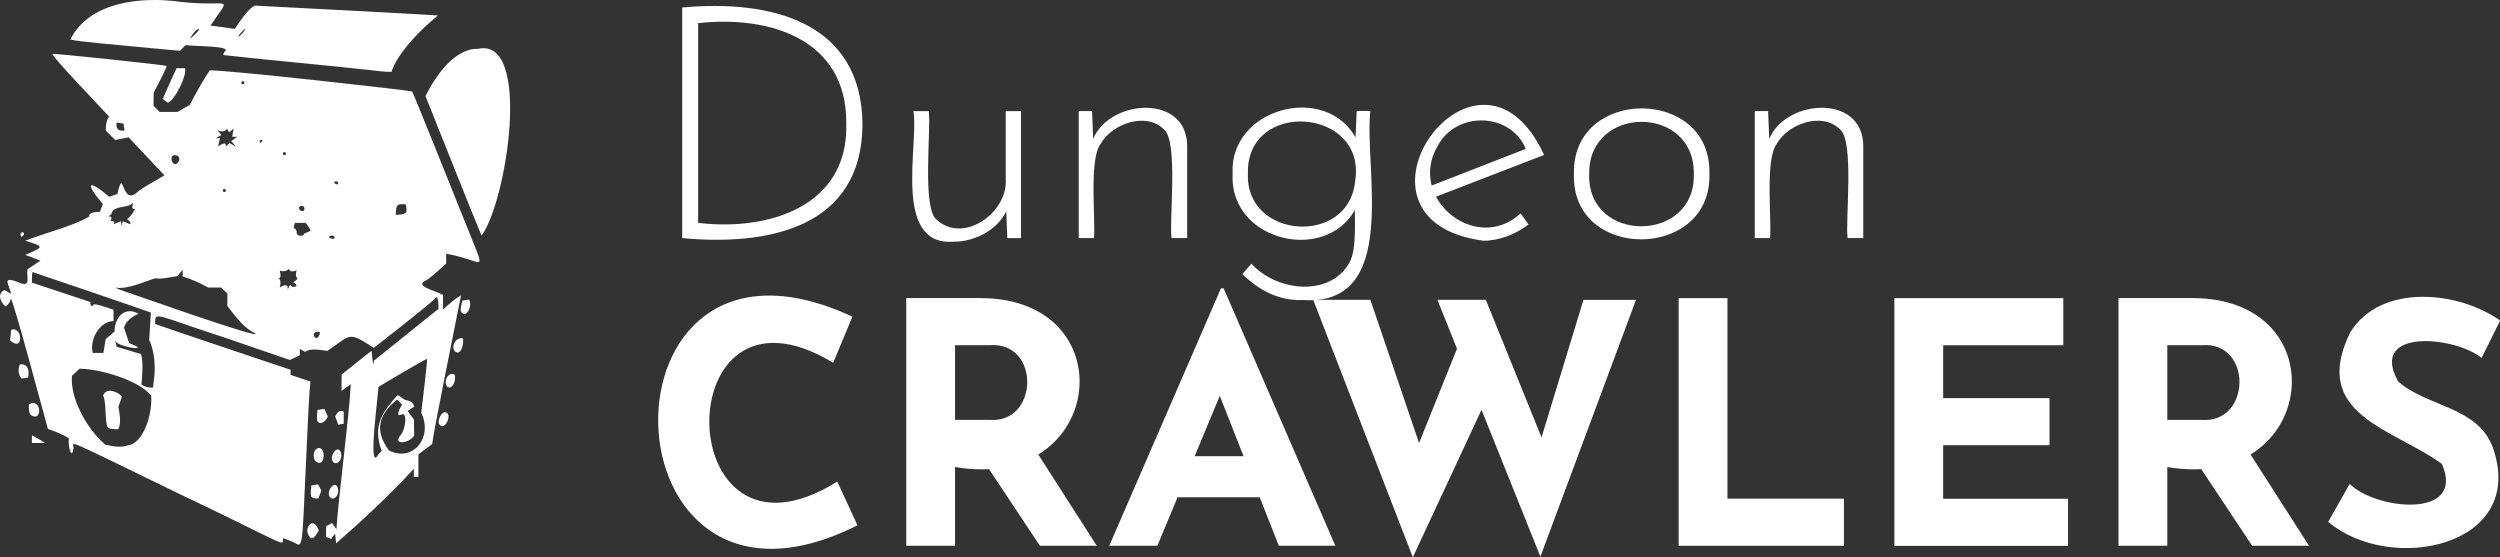<?xml version="1.0" encoding="UTF-8"?>
<svg id="Calque_2" data-name="Calque 2" xmlns="http://www.w3.org/2000/svg" viewBox="0 0 375.03 83.59">
  <rect x="0" y="0" width="375.03" height="83.59" fill="#333333" stroke="none"/>
  <g id="svg19">
    <g>
      <path id="text19" d="m102.34,35.72V1.13c13.1-1.23,26.91,2.02,27.04,17.49-.04,15.71-14.4,18.28-27.04,17.1Zm2.39-2.29c10.42,1.26,22.61-2.36,22.22-14.96.09-12.57-11.46-16.19-22.22-15v29.96Zm38.29,2.83c-9.18.65-5.17-14.57-5.99-19.59h2.29c.39,2.43-1.03,14.56,1.17,16.27,4.02,3.73,10.77-1.03,10.38-6.14,0,0,0-10.13,0-10.13h2.29v19.05h-2.05l-.24-5.99.34,1.32c-1.11,3.22-4.8,5.23-8.18,5.21Zm20.8-19.59l.24,5.99-.29-1.17c1.82-6.53,14.21-7.75,14.32.34,0,0,0,13.88,0,13.88h-2.34c-.4-2.43,1.06-14.63-1.17-16.32-2.65-2.64-7.79-.85-9.5,2.24-1.74,2.34-.71,11.29-.97,14.08h-2.29v-19.05h2Zm31.42,28.35c-3.5.04-6.31-1.43-8.87-3.9l1.36-1.56c3.9,4.25,11.78,4.96,14.66-.1,1.28-2.06.73-7.33.88-9.7l.54.58c-3.8,9.53-19.45,6.22-18.9-4.24-.59-9.96,14.27-13.87,18.66-5.07l-.29,1.07.24-5.46h2.05c-1,8.53,4.62,29.57-10.33,28.35Zm-8.04-18.95c-.36,9.85,15.17,10.85,16.08,1.12,1.83-11.04-16.38-12.42-16.08-1.12Zm35.32,10.04c-23.38-3.12-.79-34.41,9.11-12.86l-16.66,6.43-.68-1.66,15.25-5.94-.49.68c-2.04-5.9-10.52-6.31-13.4-.83-4.56,7.77,5.74,16.27,12.47,10.08l1.17,1.66c-1.83,1.43-4.38,2.46-6.77,2.44h0Zm13.59-10.04c-.32-13.07,20.68-13.09,20.32,0,.39,13.06-20.8,13.17-20.32,0h0Zm2.29.05c-.33,10.46,15.98,10.41,15.69,0,.2-10.48-15.87-10.43-15.69,0Zm26.84-9.45l.24,5.99-.29-1.17c1.82-6.53,14.21-7.76,14.32.34,0,0,0,13.88,0,13.88h-2.34c-.4-2.43,1.06-14.63-1.17-16.32-2.65-2.64-7.79-.85-9.5,2.24-1.74,2.34-.71,11.29-.97,14.08h-2.29v-19.05h2Z" style="fill: #fff; stroke-width: 0px;"/>
      <path id="text21" d="m128.63,78.8c-38.97,19.61-40.49-49.77-.76-31.3l-2.88,6.92c-25.16-15.22-24.6,33.59.61,17.82l3.03,6.56Zm18.58-34.08c21.78.13,18.56,29.18-3.94,25.34v11.81h-7.32v-37.16h11.26Zm1.26,18.27c7.4.51,7.59-11.74.05-11.21,0,0-5.25,0-5.25,0v11.21h5.2Zm6.87,4.54l9.19,14.34h-8.53l-9.39-14.14,8.73-.2Zm11.06,14.34l16.76-38.62h.4l16.76,38.62h-8.48l-10.7-27.16,5.3-3.63-12.82,30.79h-7.22Zm11.46-13.43h11.16l2.57,6.16h-16l2.27-6.16Zm19.13-23.47h8.58l7.93,23.32-1.16-.5,6.92-17.21,3.38,10.05-10.7,22.97-14.94-38.62Zm18.63,0h7.27l9.14,22.57-1.31-.2,6.82-22.36h7.88l-14.34,38.52-15.45-38.52Zm36.2-.25h7.32v30.09h17.47v7.07h-24.79v-37.16Zm32.36,0h25.34v7.07h-18.02v7.93h15.95v7.07h-15.95v8.03h18.73v7.07h-26.05v-37.16Zm44.88,0c21.78.13,18.56,29.18-3.94,25.34v11.81h-7.32v-37.16h11.26Zm1.26,18.27c7.4.51,7.59-11.74.05-11.21,0,0-5.25,0-5.25,0v11.21h5.2Zm6.87,4.54l9.19,14.34h-8.53l-9.39-14.14,8.73-.2Zm35.09-13.83c-4-3.28-17.03-4.52-12.52,3.53,4.28,3.81,11.94,3.74,14.19,9.89,5.23,14.84-15.28,19.11-24.69,11.16l3.23-5.7c3.72,3.87,17.47,5.4,13.83-2.98-7.31-5.34-19.87-7.36-13.73-19.79,4.67-7.44,16.39-6.08,22.46-1.72l-2.78,5.6Z" style="fill: #fff; stroke-width: 0px;"/>
      <path id="path4" d="m44.05,81.37c-.52-.28-1.1-.48-1.62-.63.06,1.38.77,1.09-15.8-6.78-17.65-8.58-15.6-7.69-15.6-6.83-.24,2.15-.9-.34-.69-1.36-.78-.56-2.11-1.06-3.15-1.43-.91-3.23-5.17-19.31-5.58-19.56-.06.56-.39.93-.79,1.21-.83-.8-1.26-1.92-.14-2.5.24.15.71.44.95.59-.06-1.15-1.6-2.78,1-1.78,2.16.97,1.31-.65,1.48-1.9.49-.32,1.46-.97,1.95-1.29-.66-.29-1.53-.61-2.27-.87,2.71-1.2,3.04-1.22,0-2.12,2.5-1.04,7.69-2.36,9.64-3.68-.3-.5,1.02-.71,1.54-.64.11-.3.34-.9.46-1.2-2.74-3.15-2.27-3.86.94-1.08.31-.1.93-.31,1.24-.41.99-4.45.56,2.03,3.01-.31.53-.51,3.05-1.92,4.05-2.49l-5.38-5.71c-.57.11-1.36.27-2.01.4-.35-.35-1.05-1.05-1.4-1.4-.05-.73.08-1.54.48-2.12-1.49-1.62-8.48-8.89-8.5-9.4.41-.08,16.99,1.67,17.12,1.81.08.29-1.55,3.27-1.93,4.02,0,.49-.01,1.48-.02,1.96.23.23.69.69.92.92.66,0,1.99,0,2.66,0,.46-.26,1.39-.78,1.85-1.04.89-1.72,1.99-3.69,3-5.19,1.83-.15,29.79,2.96,30.36,3.16.09.11,1.55,3.67,3.26,7.93,1.7,4.26,4,9.97,5.1,12.7,2.33,5.78,2.32,5.26.06,4.55-1.49-.46-2.26-.66-3.31-.84v1.47c-.79.74-2.16,1.99-2.92,2.49-2.16.86,1.54,1.63,2.45,2.23v2.2c.8-.78,1.79-1.64,2.7-2.13-1.01,5.19-3.99,19.65-4.33,22.29-.51.38-1.55,1.16-2.06,1.54v3.38h-.69v-1.22c-3.58,3.96-8.75,8.7-11.66,11.19-.04-.37-.11-1.1-.15-1.47-.15.2-.45.61-.59.81-.19-.07-.57-.22-.76-.29v-1.61c.22-.12.67-.36.9-.48l.65.93c.27-4.56,1.96-17.32,2.15-21.75-.34.25-1.04.74-1.39.99l.02-2.46c1.12-.89,3.37-2.67,4.48-3.55.06.39.27,3.1.37,1.48l9.67-7.76c.06-.43-.04-2.03-.42-1.73.37-.04-2.93,2.62-9.27,7.57-3.87-2.45-3.24-2.1-6.96.45-1.04-.13-2.62-.44-3.34.16-.2-.11-.6-.33-.8-.45v.95c-.37.18-1.13.54-1.5.71l-9.81-3.37c-10.51-3.38-10.41-4.06-10.4-2.03,2.92,1.04,15.22,5.15,20.32,6.87v.77c.74.25,2.24.75,2.99.99-.24,1.98-.36,5.53-.69,12.44-.59,13.18-.47,12.41-1.84,11.68h0Zm12.68-13.16l.52-.55c-1.45-3.98.3-6,2.36-8.36.56.09.81.7,1.54.78.61.13.87.45.99.92l-.99.65.95,1.29c0,.6.02,1.8.03,2.39-.62,1.13-3.25,1.54-2.1.03.91-.97,1.07-3.72.18-3.17-.99.5-.17-1.1.11-1.49l-.76-.76c-2.76,2.25-3.44,4.63-1.22,7.63,3.59,1.83,6.66-1.91,4.85-5.65.17-1.49.94-7.69.87-8.08-.07-.07-6.96,3.94-7.31,4.24.18-.16-1.72,13.12-.02,10.14h0Zm-37.51-1.4c2.21-.31,3.64-4.39,3.46-7.46-1.72-2.18-7.37-4-10.75-4.04l-1.14,1.07c-.29,3.31,2.18,7.92,4.99,10.32,1.26.28,2.29.48,3.44.11Zm-3.07-2.71c-.47-.93-.15-3.75-.68-4.73.36-1.24,2.04-.75,2.83.11-.13.39-.4,1.16-.54,1.55.19,1.06.46,2.52-.02,3.35-.45.01-1.31.02-1.58-.28h0Zm6.99-7.45c.2-2.14-.04-4.12-.76-5.64.06-1.03.19-3.1.25-4.12-2.7-.97-17.17-5.9-17.74-6.07-.13.05-.09,1.28-.1,1.58l8.78,2.91c-.12.36.28.9.46.38.13-.24,2.48.61,3,.77v1.7c-2.03.04-3.64,2.72-3.12,4.79h1.6c.09-.52.26-1.56.34-2.08.33-.29,1-.87,1.33-1.15.02-2.21,1.63-3.81,3.61-2.64-.97.38-1.89,1.09-2.19,2.07.19.58.58,1.75.78,2.34,3.59,1.29-1.45.67-2.1-.32l.22.85,3.66,1.1c.34,1.24.2,3.1.06,4.56.48.36,1.14.5,1.74.46l.16-1.49Zm24.79-6.44l.07-.39c-1.69-.39-.66,1.83-.07.39h0Zm-9.66-.23c-1.65-.7-2.95-2.52-4.16-4.07v-1.86l-.92-.92c-.49,0-1.48,0-1.97,0-1.17-.65-2.58-1.31-3.81-1.65l-.02-1c-.2.23-.6.7-.79.94-.68.11-2.92.56-3.22.31-1.31.33-4.17,1.74-6.02,1.42l.4.23c.2.04,21.89,7.78,20.5,6.61h0Zm5.3-7.19c.41.59,1.55.05.41-.43.16-.13.85-.53.56-.72-.26-.15-.11-.8-.05-1.08-.43.18-1.01.3-1.17-.23-.33.38-.87.43-1.35.29.08.43.33,1.29-.34,1.15.64.06.43.9.33,1.39.66-.51,1.34-.58,1.2.31.05-.09.35-.95.41-.68h0Zm6.52-7.34c-.23-.24-.57-.05-.78.11.27.3,1.2.45.78-.11Zm-4.43-.43c1.22-.55,1.14-.14.2-1.59h-1.6c-.09.23-.35.77-.03.87.15.05.27.28.27.51-.07.74,1.1.69,1.15.21Zm-26.66-1.59l.56.21c.08-.35-.23-.6-.53-.75.51-.33.93-.97,1.23-1.55-.64.17-.37-.58-.27-.97-.68.95-2.87.34-3.28,1.66.22.04-.43.39-.5.45.6-.09.59.25.36.7.42-.03.8,0,.42.46l1.18-.45c.01.2.04.6.05.8l.21-.79.56.21Zm41.92-1.62c.14-.32.03-.82-.08-1.16-1.52-.15-1.37.32-1.48,1.58.43-.01,1.41-.03,1.56-.42h0Zm-15.26-.59c0-.34-.49-.46-.77-.18-.24.51.82,1.04.77.18Zm-11.78-2.64c0-.3-.47-.3-.46,0,0,.3.47.3.46,0Zm16.86-1.15c0-.13-.16-.23-.36-.23-.69.06.33.83.36.23Zm-24.02-3.11c.38-.45.13-1.04-.43-1.04-1.13-.12-.32,2.17.43,1.04Zm16.17-1.27c0-.3-.47-.3-.46,0,0,.3.47.3.46,0Zm-9.3-1.53c.31-.05.3.27.29.47.13-.13.4-.4.53-.53.24.13.73.39.97.52l-.68-.82c.22-.16.66-.48.88-.64h-.75l.22-1.23c-.17.14-.51.42-.67.56-.08-.13-.24-.38-.31-.51-.37.46-.96.44-1.46.17l.6.74-.83.49h.63c-.07.31-.22.91-.3,1.21.24-.16.61-.38.88-.42h0Zm5.72-.32c.19-.33-.38-.27-.35,0,.01.35.19.25.35,0h0Zm-20.71-2.14l-.07-.52-1.04-.15c-.12.95.23,1.3,1.19,1.19l-.07-.52Zm18.06-6.64c0-.3-.47-.3-.46,0,0,.3.47.3.46,0Zm9.75,68.08c-.97-1.3.65-3.25,1.41-.9-.36.5-.87,1.65-1.41.9Zm.28-6.05c-.14-.33-.03-1.2.02-1.64l1.01-.14c.12.23.37.69.49.92-.11.29-.34.89-.45,1.18-.33.01-.95.03-1.08-.33h0Zm2.83.17c-.78-.9.97-3.08,1.23-1.05,0,.92-.74,1.55-1.23,1.05Zm-2.19-5.43c-.38-.38-.35-1.45.04-1.78,1.56-1.15,1.61,3.06-.04,1.78Zm2.65.12c-.78-.9.97-3.08,1.23-1.05,0,.92-.74,1.55-1.23,1.05Zm-45.19-3.43v-.58c.65.34,1.44.78,1.96,1.16h-1.96s0-.58,0-.58Zm61.05-2.31c-.21-.54.38-1.73.85-1.73,1.38-.01,0,3.15-.85,1.73Zm-15.32-.46l-.23-.61c.22-.57.66-1.05,1.27-.77v1.83c-.2.04-.61.12-.81.16l-.23-.61Zm-2.91.02c-.14-.33-.03-1.2.02-1.64l1.03-.15c.13.28.39.85.51,1.13-.18.68-1.19,1.43-1.57.66h0Zm-43-.87c-.3-.28-.29-1.14-.28-1.58,1.88-1.18,2.13,2.79.28,1.58h0Zm62.46-4.26c-.6-.76.17-2.32,1.12-1.81.32.8-.35,2.4-1.12,1.81h0Zm-64.13-1.7c-.26-.47-.14-1.12.01-1.61,1.19-.25,1.53.92,1.26,1.96l-1.01.14-.27-.5Zm65.28-3.61c-.64-.75.24-2.2,1.23-1.92.17.88-.34,2.72-1.23,1.92ZM1.91,51.36l-.39-.28.15-1.59c1.58-.67,1.94,2.94.24,1.88h0Zm67.24-4.63c-.14-.33.1-1.21.22-1.64l.99-.15c.62.98-.55,3.02-1.21,1.78h0ZM3.08,35.31c-.1-.85,1.1-.4.15.24l-.15-.24Zm68.97-.42c-.53-1.18-6.67-16.6-8.22-20.48,1.51-3.03,4.4-7.2,7.88-7.08,8.1-1.82,4.36,22.75.55,27.99l-.22-.43ZM24.79,15.12l-.39-.28c.52-1.15,1.56-3.46,2.08-4.61h1.28c.32,1.04-1.52,4.83-2.59,5.18l-.39-.28Zm30.11-4.67c-5.12-.58-16.4-1.61-21.36-2.19-.07,0-.02-.22.12-.48,1.4-.95-4.64-.8-5.8-1.02l-.86.86-4.12-.38c-7.01-.66-10.91-.99-12.33-1.3C13.35.28,21.11-.57,27.11.28c7.46.85,7.72-1.28,4.46,3.56,1.18.15,2.59.33,3.65.5.81-1.21,1.9-2.88,2.96-3.5,4.95.26,26.31,1.35,27.5,1.49-2.49,2.03-5.99,5.51-6.96,8.46-1.11-.02-1.93-.12-3.83-.35h0Zm-25.05-6.07c-.28-.22-1.15.95-1.33,1.46.27-.26,1.43-1.27,1.33-1.46Zm6.58.54c1.18-1.49-.89.42-.63.58.05,0,.33-.26.63-.58Z" style="fill: #fff; stroke-width: 0px;"/>
    </g>
  </g>
</svg>